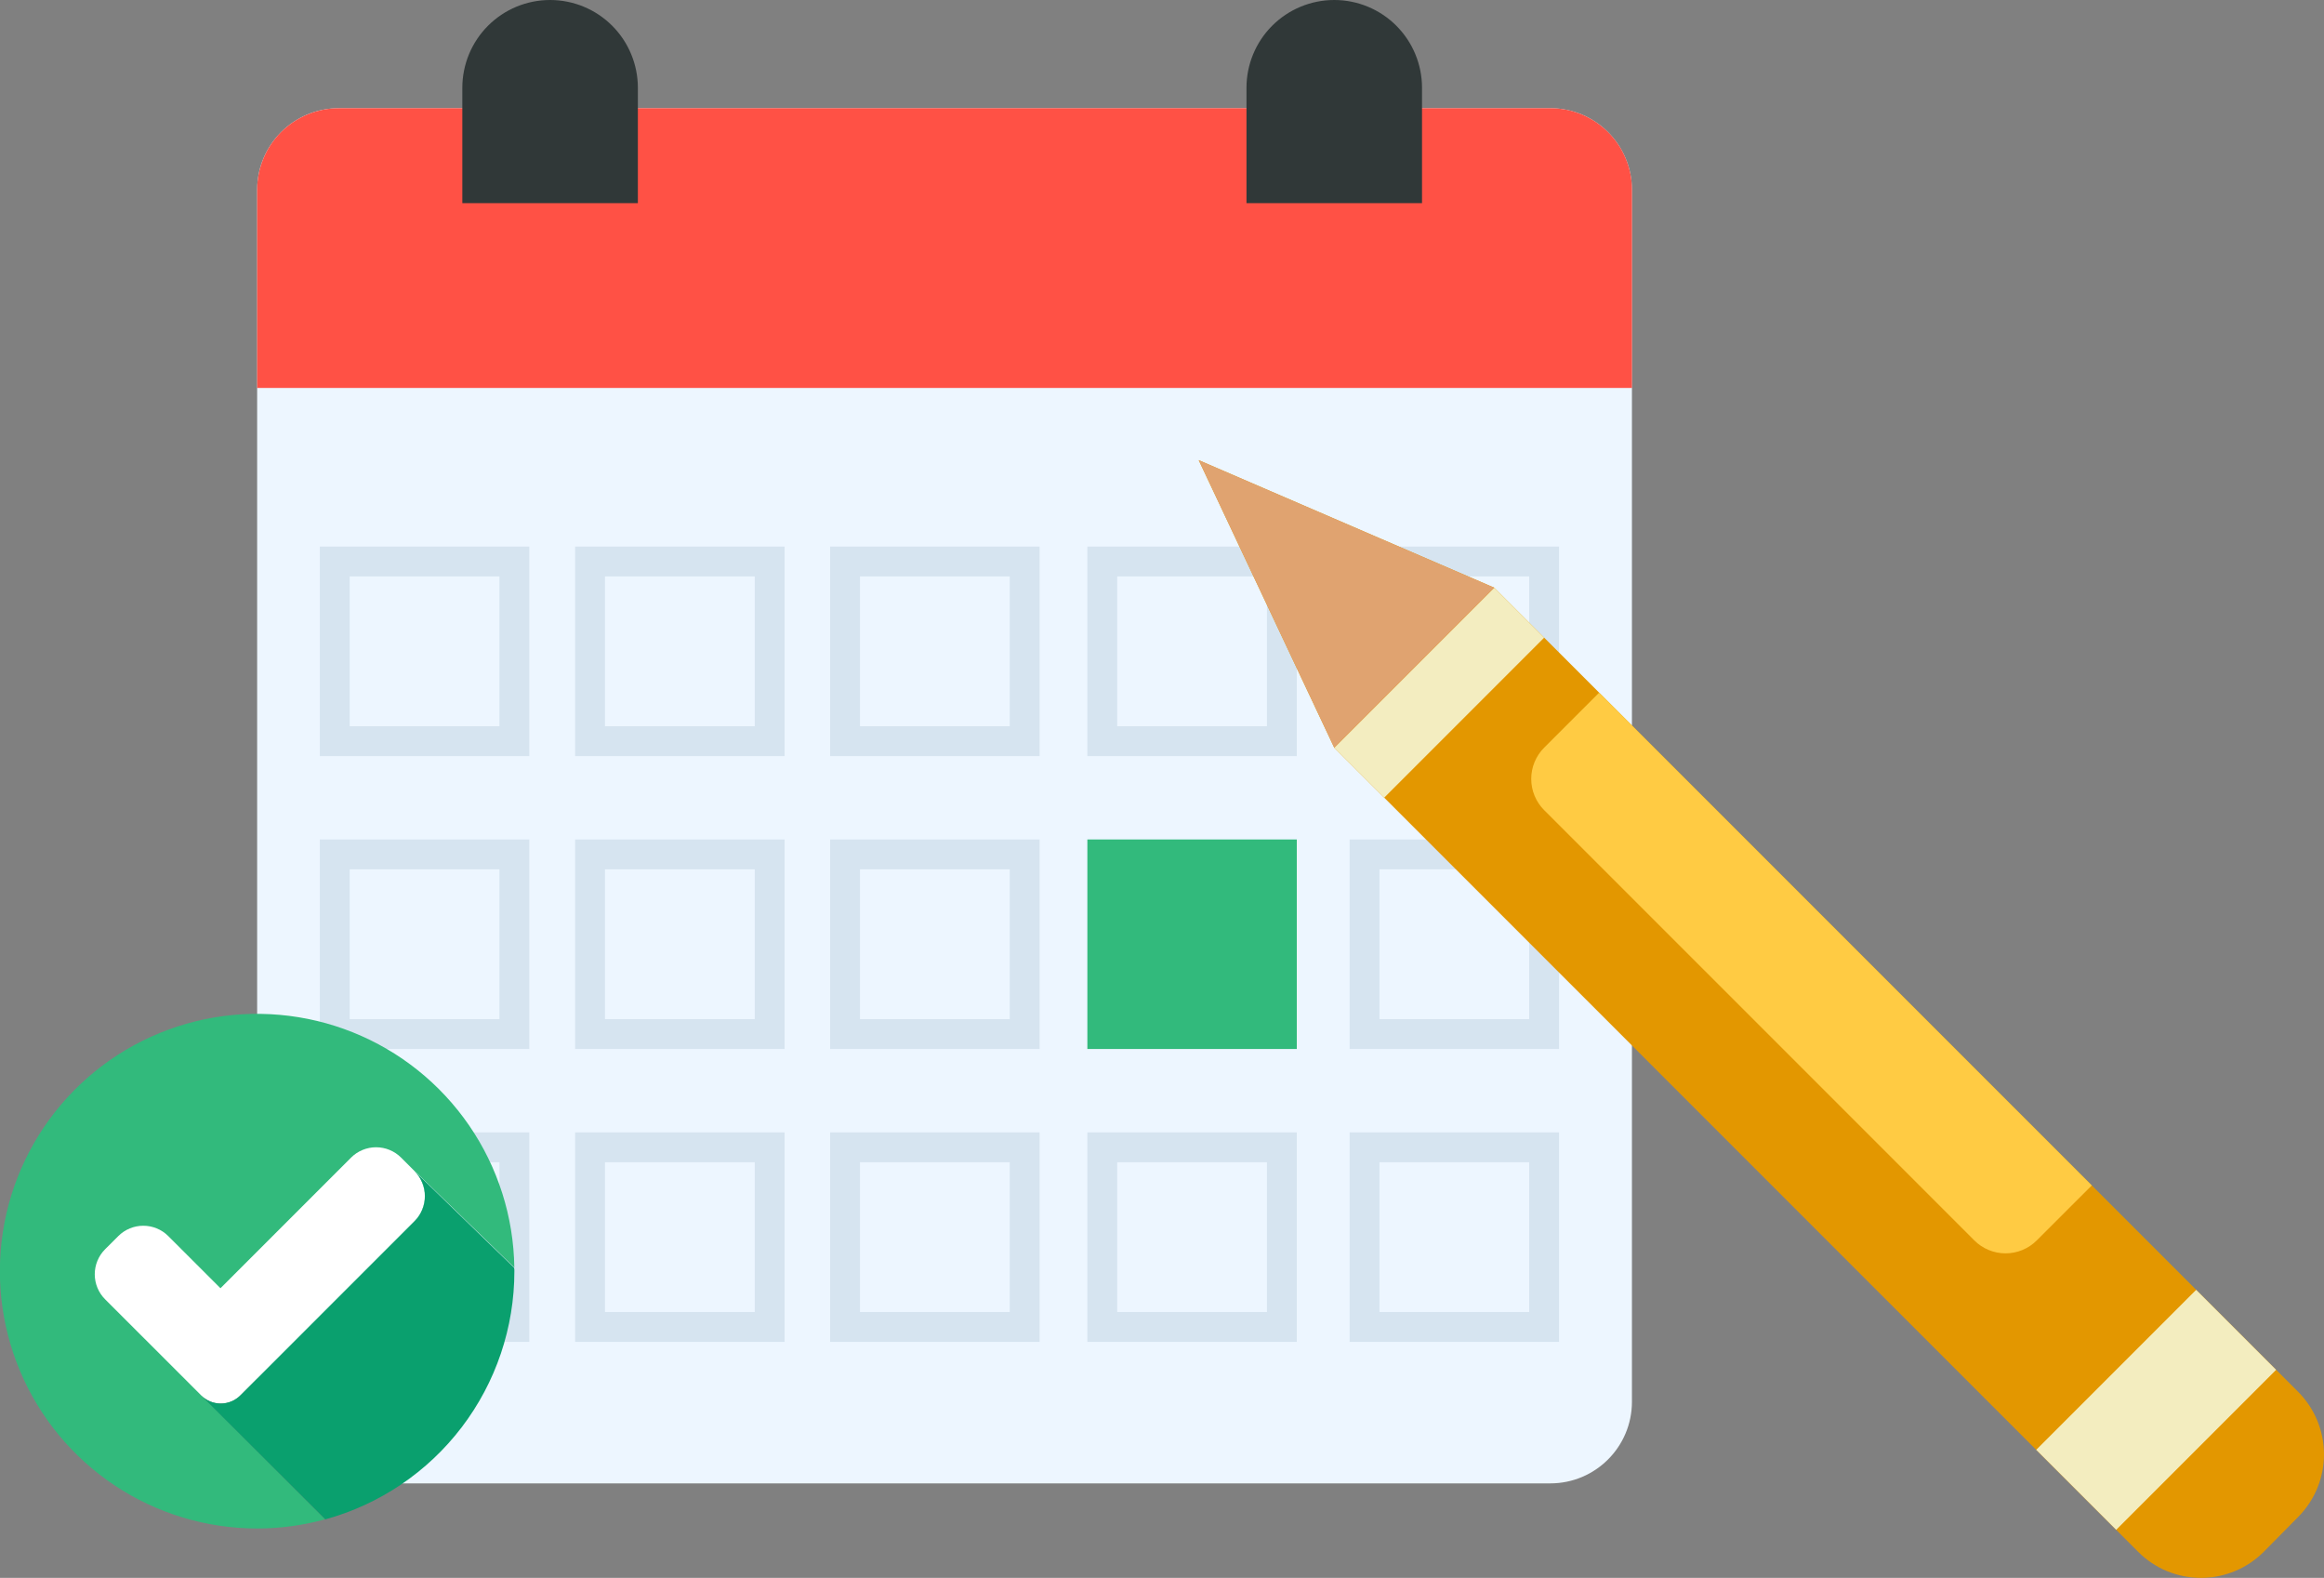 <svg width="193" height="131" viewBox="0 0 193 131" fill="none" xmlns="http://www.w3.org/2000/svg">
<rect x="0" y="0" width="193" height="131" fill="#808080" stroke="none"/>
<g clip-path="url(#clip0_110_2911)">
<path d="M128.747 8.983H28.135C24.39 8.983 21.355 12.019 21.355 15.764V116.373C21.355 120.118 24.39 123.153 28.135 123.153H128.747C132.491 123.153 135.527 120.118 135.527 116.373V15.764C135.527 12.019 132.491 8.983 128.747 8.983Z" fill="#EDF6FF"/>
<path d="M107.694 62.773H90.302V45.377H107.694V62.773ZM92.781 60.294H105.214V47.856H92.781V60.294Z" fill="#D6E4F0"/>
<path d="M129.474 62.773H112.082V45.377H129.474V62.773ZM114.561 60.294H126.995V47.856H114.561V60.294Z" fill="#D6E4F0"/>
<path d="M129.474 87.089H112.082V69.694H129.474V87.089ZM114.561 84.61H126.995V72.173H114.561V84.61Z" fill="#D6E4F0"/>
<path d="M177.575 128.843L110.805 62.075L99.549 38.204L124.09 48.79L190.843 115.542C192.218 116.917 192.994 118.781 192.999 120.726C193.004 122.671 192.24 124.539 190.872 125.922L188.017 128.814C187.334 129.503 186.522 130.051 185.627 130.426C184.732 130.801 183.772 130.995 182.802 130.998C181.832 131 180.87 130.811 179.973 130.442C179.076 130.072 178.261 129.529 177.575 128.843Z" fill="#E39700"/>
<path d="M182.383 107.084L169.101 120.367L175.742 127.008L189.024 113.726L182.383 107.084Z" fill="#F3EDBF"/>
<path d="M124.092 48.794L110.809 62.076L114.955 66.222L128.238 52.939L124.092 48.794Z" fill="#F3EDC0"/>
<path d="M132.804 57.505L128.238 62.071C127.897 62.411 127.627 62.816 127.442 63.261C127.258 63.706 127.163 64.183 127.163 64.665C127.163 65.147 127.258 65.624 127.442 66.07C127.627 66.515 127.897 66.919 128.238 67.26L163.96 102.981C164.3 103.322 164.704 103.592 165.149 103.776C165.594 103.961 166.071 104.056 166.553 104.056C167.034 104.056 167.511 103.961 167.956 103.776C168.401 103.592 168.805 103.322 169.146 102.981L173.716 98.415L132.804 57.505Z" fill="#FFCB43"/>
<path d="M110.805 62.075L124.09 48.79L99.549 38.2L110.805 62.075Z" fill="#E0A370"/>
<path d="M28.139 8.983H128.747C129.638 8.982 130.52 9.157 131.344 9.498C132.167 9.839 132.915 10.339 133.545 10.969C134.176 11.599 134.675 12.347 135.016 13.171C135.357 13.994 135.532 14.877 135.531 15.768V32.209H21.355V15.768C21.354 14.877 21.529 13.994 21.87 13.171C22.211 12.347 22.71 11.599 23.34 10.969C23.971 10.339 24.719 9.839 25.542 9.498C26.366 9.157 27.248 8.982 28.139 8.983Z" fill="#FF5145"/>
<path d="M43.957 62.773H26.561V45.377H43.957V62.773ZM29.04 60.294H41.478V47.856H29.04V60.294Z" fill="#D6E4F0"/>
<path d="M43.957 87.089H26.561V69.694H43.957V87.089ZM29.04 84.61H41.478V72.173H29.04V84.61Z" fill="#D6E4F0"/>
<path d="M43.957 111.406H26.561V94.01H43.957V111.406ZM29.04 108.927H41.478V96.49H29.04V108.927Z" fill="#D6E4F0"/>
<path d="M65.158 62.773H47.762V45.377H65.158V62.773ZM50.241 60.294H62.679V47.856H50.241V60.294Z" fill="#D6E4F0"/>
<path d="M65.158 87.089H47.762V69.694H65.158V87.089ZM50.241 84.61H62.679V72.173H50.241V84.61Z" fill="#D6E4F0"/>
<path d="M65.158 111.406H47.762V94.01H65.158V111.406ZM50.241 108.927H62.679V96.49H50.241V108.927Z" fill="#D6E4F0"/>
<path d="M86.335 62.773H68.939V45.377H86.335V62.773ZM71.419 60.294H83.856V47.856H71.419V60.294Z" fill="#D6E4F0"/>
<path d="M86.335 87.089H68.939V69.694H86.335V87.089ZM71.419 84.61H83.856V72.173H71.419V84.61Z" fill="#D6E4F0"/>
<path d="M86.335 111.406H68.939V94.01H86.335V111.406ZM71.419 108.927H83.856V96.49H71.419V108.927Z" fill="#D6E4F0"/>
<path d="M106.458 70.934H91.541V85.85H106.458V70.934Z" fill="#32BA7C"/>
<path d="M107.694 87.089H90.302V69.694H107.694V87.089ZM92.781 84.61H105.214V72.173H92.781V84.61Z" fill="#32BA7C"/>
<path d="M107.694 111.406H90.302V94.01H107.694V111.406ZM92.781 108.927H105.214V96.49H92.781V108.927Z" fill="#D6E4F0"/>
<path d="M129.474 111.406H112.082V94.01H129.474V111.406ZM114.561 108.927H126.995V96.49H114.561V108.927Z" fill="#D6E4F0"/>
<path d="M45.684 0C47.617 0 49.471 0.768 50.838 2.135C52.205 3.502 52.973 5.356 52.973 7.289V16.867H38.395V7.289C38.395 5.356 39.163 3.502 40.53 2.135C41.897 0.768 43.751 0 45.684 0V0Z" fill="#303838"/>
<path d="M110.805 0C112.738 0 114.592 0.768 115.959 2.135C117.326 3.502 118.094 5.356 118.094 7.289V16.867H103.516V7.289C103.516 5.356 104.284 3.502 105.651 2.135C107.018 0.768 108.872 0 110.805 0V0Z" fill="#303838"/>
<path d="M34.432 97.209C34.983 97.76 35.292 98.508 35.292 99.287C35.292 100.066 34.983 100.814 34.432 101.365L19.97 115.827C19.756 116.043 19.501 116.213 19.221 116.33C18.94 116.447 18.64 116.507 18.336 116.507C18.032 116.507 17.732 116.447 17.451 116.33C17.171 116.213 16.916 116.043 16.702 115.827L27.007 126.133C25.167 126.641 23.267 126.898 21.358 126.897C17.146 126.898 13.027 125.654 9.52 123.321C6.013 120.988 3.274 117.67 1.647 113.784C0.02 109.899 -0.421 105.619 0.377 101.483C1.176 97.347 3.18 93.54 6.137 90.54C9.094 87.54 12.871 85.481 16.995 84.621C21.119 83.762 25.405 84.141 29.314 85.711C33.223 87.281 36.58 89.972 38.965 93.444C41.349 96.917 42.653 101.017 42.713 105.229L34.432 97.209Z" fill="#32BA7C"/>
<path d="M34.437 101.382L19.974 115.844C19.76 116.059 19.505 116.23 19.225 116.347C18.945 116.463 18.644 116.523 18.34 116.523C18.036 116.523 17.736 116.463 17.455 116.347C17.175 116.23 16.92 116.059 16.706 115.844L8.727 107.869C8.178 107.318 7.869 106.571 7.869 105.793C7.869 105.015 8.178 104.268 8.727 103.717L9.834 102.613C10.384 102.068 11.126 101.763 11.9 101.763C12.674 101.763 13.417 102.068 13.966 102.613L18.309 106.952L29.156 96.106C29.707 95.556 30.454 95.248 31.232 95.248C32.011 95.248 32.757 95.556 33.309 96.106L34.412 97.209C34.688 97.481 34.909 97.804 35.06 98.162C35.211 98.519 35.29 98.902 35.292 99.29C35.294 99.678 35.22 100.063 35.073 100.422C34.926 100.781 34.71 101.107 34.437 101.382Z" fill="white"/>
<path d="M42.717 105.535C42.719 110.215 41.183 114.767 38.346 118.49C35.51 122.212 31.529 124.901 27.015 126.141L16.693 115.844C16.908 116.059 17.162 116.23 17.443 116.347C17.723 116.463 18.024 116.523 18.328 116.523C18.631 116.523 18.932 116.463 19.212 116.347C19.493 116.23 19.748 116.059 19.962 115.844L34.424 101.382C34.975 100.831 35.284 100.083 35.284 99.304C35.284 98.524 34.975 97.777 34.424 97.225L42.688 105.245C42.717 105.328 42.717 105.431 42.717 105.535Z" fill="#0AA06E"/>
</g>
<defs>
<clipPath id="clip0_110_2911">
<rect width="193" height="131" fill="white"/>
</clipPath>
</defs>
</svg>
